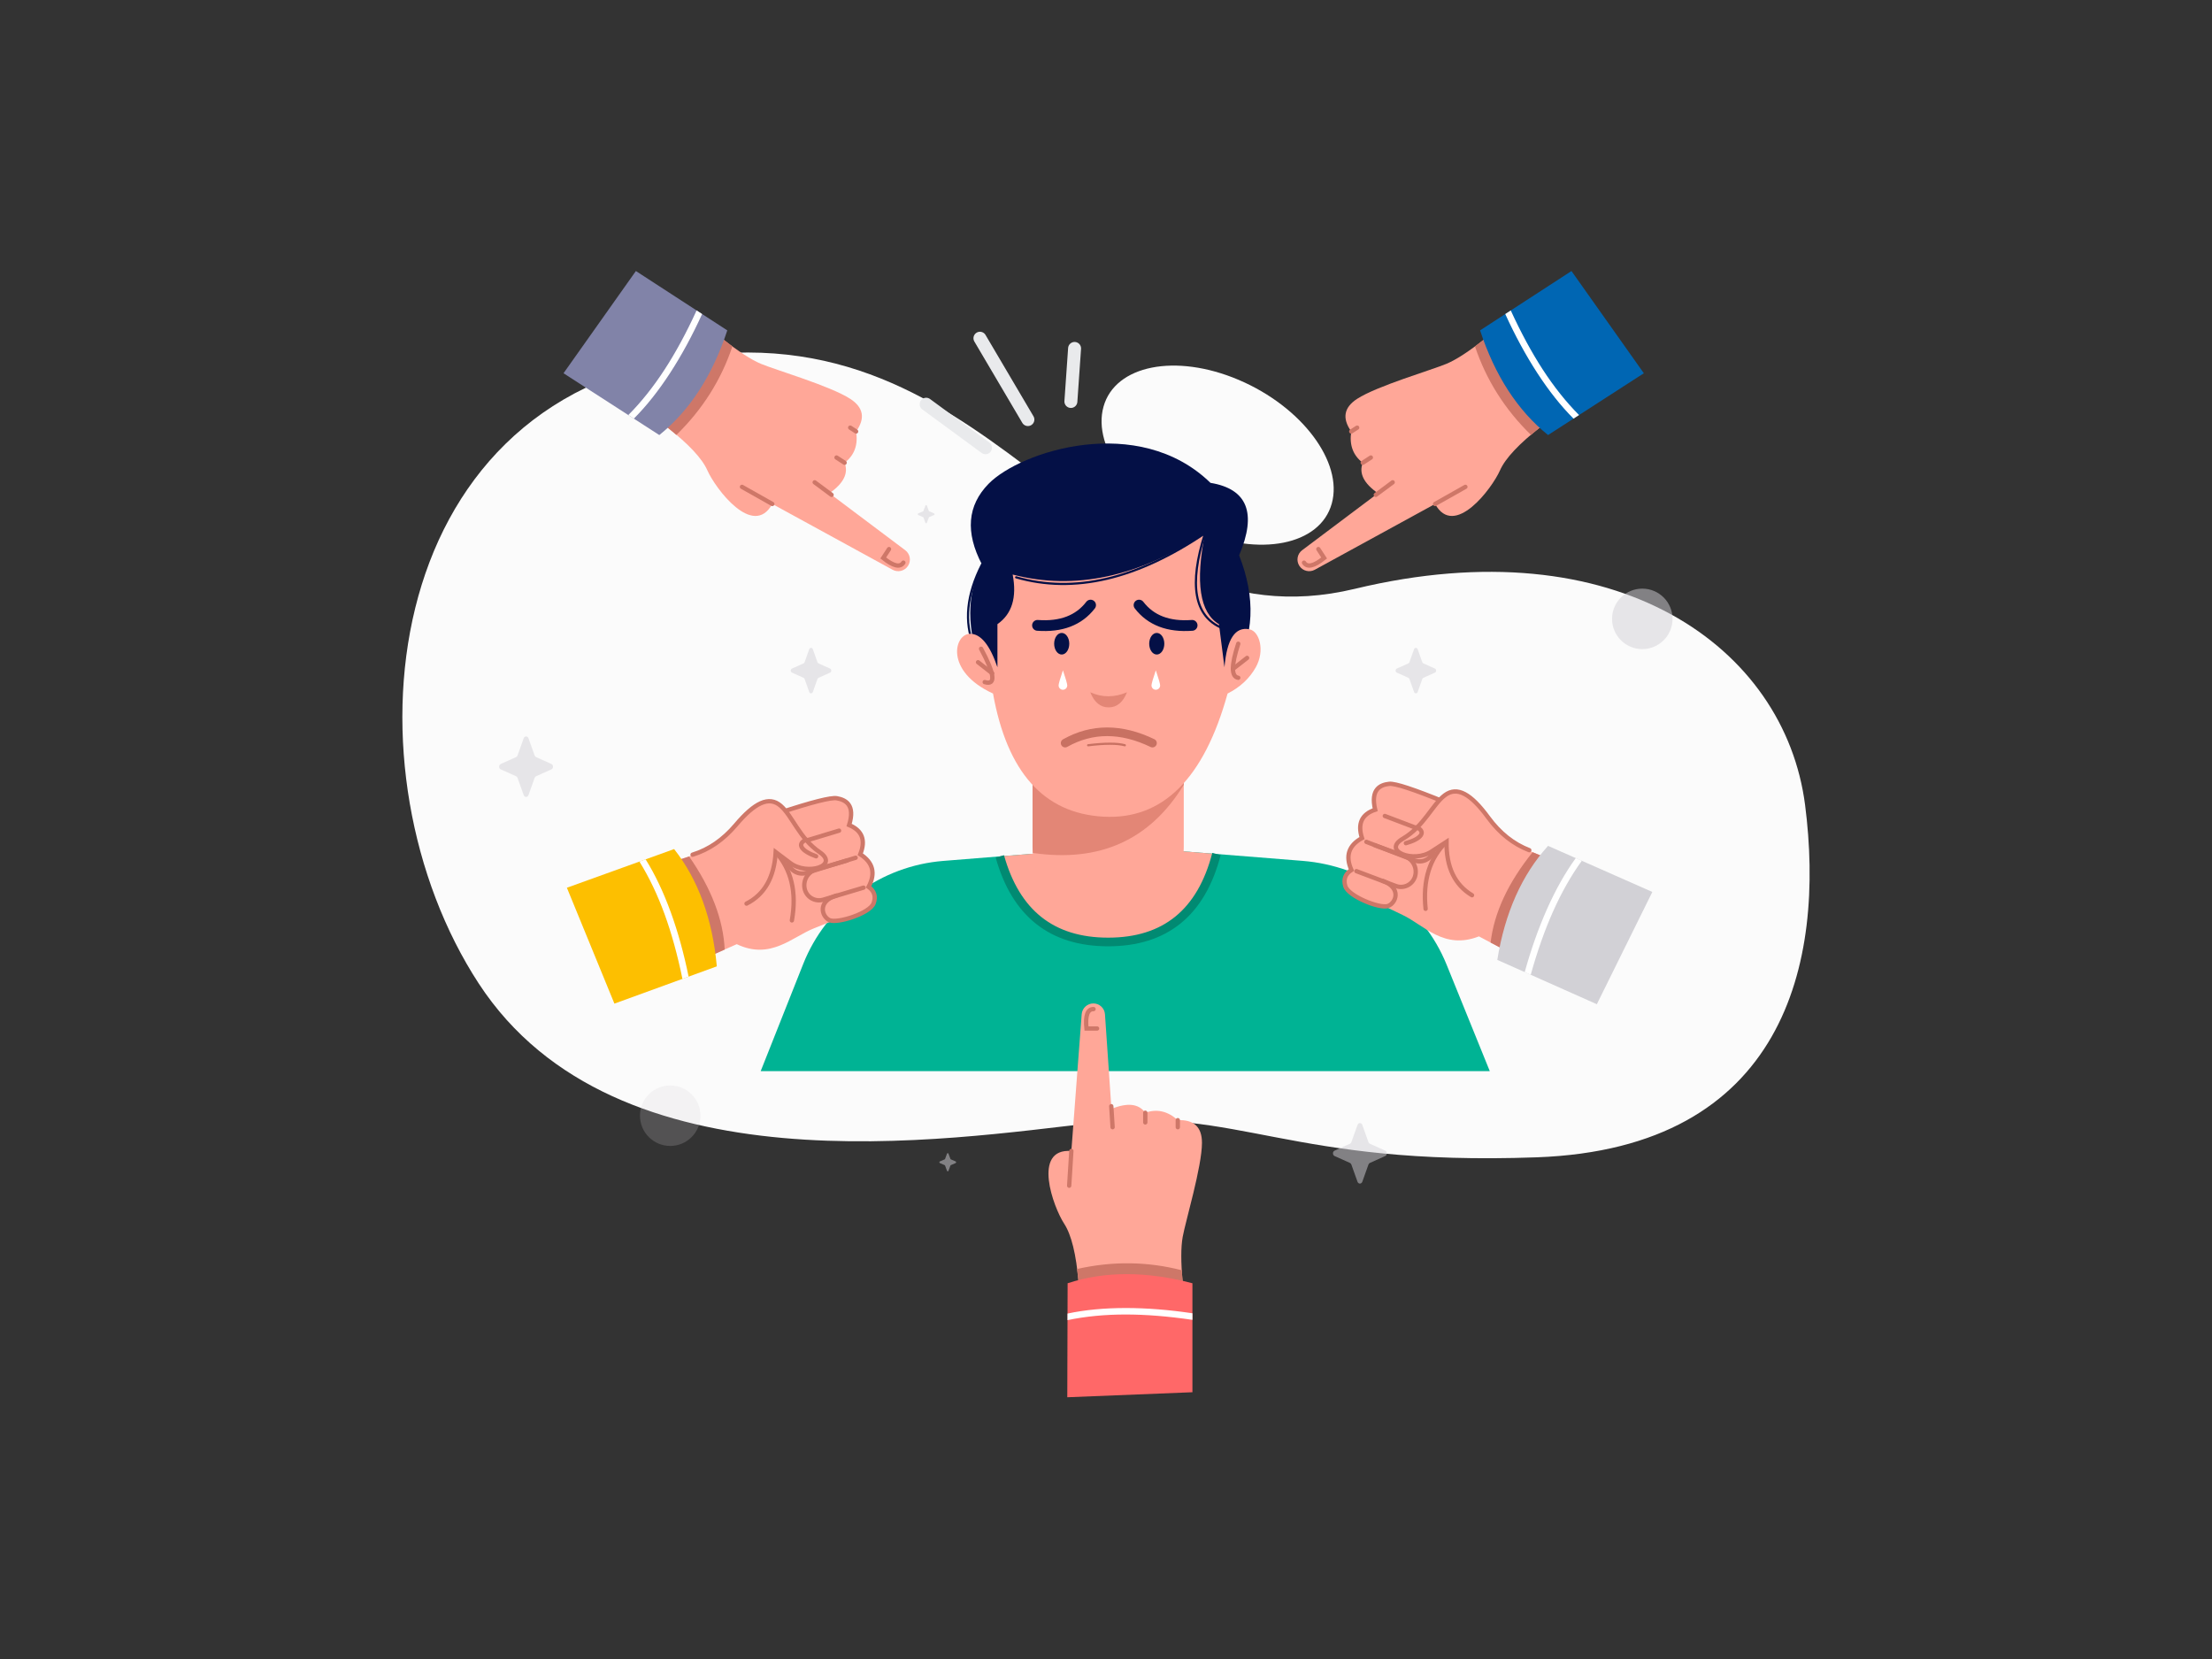 <svg xmlns="http://www.w3.org/2000/svg" width="1024" height="768" viewBox="0 0 1024 768" id="bullying-person"><rect x="0" y="0" width="1024" height="768" fill="#333333" stroke="none"/><g fill="none" fill-rule="evenodd"><g transform="translate(186.267 120.493)"><path fill="#FBFBFB" d="M35.37,334.825 C-28.066,237.68 -12.447,65.191 133.764,44.565 C279.975,23.94 319.664,181.233 441.011,152.073 C562.358,122.912 639.973,179.239 649.364,252.169 C658.754,325.098 639.973,411.101 525.112,415.263 C410.252,419.425 387.252,391.879 319.924,399.346 C252.595,406.813 98.807,431.969 35.37,334.825 Z"></path><path fill="#D2D1D6" fill-rule="nonzero" d="M190.016 180.056L192.153 186.048C192.245 186.304 192.426 186.507 192.654 186.61L197.993 189.009C198.747 189.347 198.747 190.546 197.993 190.884L192.654 193.283C192.426 193.385 192.245 193.589 192.153 193.845L190.016 199.837C189.714 200.684 188.646 200.684 188.344 199.837L186.207 193.845C186.116 193.589 185.935 193.386 185.706 193.283L180.368 190.884C179.613 190.546 179.613 189.347 180.368 189.009L185.706 186.61C185.935 186.508 186.116 186.304 186.207 186.048L188.344 180.056C188.646 179.209 189.714 179.209 190.016 180.056zM242.819 113.591L243.704 115.986C243.742 116.089 243.817 116.17 243.912 116.211L246.122 117.169C246.434 117.305 246.434 117.784 246.122 117.919L243.912 118.878C243.817 118.919 243.742 119 243.704 119.103L242.819 121.497C242.694 121.835 242.252 121.835 242.127 121.497L241.242 119.103C241.205 119 241.13 118.919 241.035 118.878L238.825 117.919C238.512 117.784 238.512 117.305 238.825 117.169L241.035 116.211C241.13 116.17 241.205 116.089 241.242 115.986L242.127 113.591C242.252 113.253 242.694 113.253 242.819 113.591zM252.819 413.591L253.704 415.986C253.742 416.089 253.817 416.17 253.912 416.211L256.122 417.169C256.434 417.305 256.434 417.784 256.122 417.919L253.912 418.878C253.817 418.919 253.742 419 253.704 419.103L252.819 421.497C252.694 421.835 252.252 421.835 252.127 421.497L251.242 419.103C251.205 419 251.13 418.919 251.035 418.878L248.825 417.919C248.512 417.784 248.512 417.305 248.825 417.169L251.035 416.211C251.13 416.17 251.205 416.089 251.242 415.986L252.127 413.591C252.252 413.253 252.694 413.253 252.819 413.591z" opacity=".5"></path><path fill="#FBFBFB" d="M367.679,125.062 C396.858,137.454 424.868,131.894 430.242,112.645 C435.616,93.395 416.319,67.745 387.14,55.353 C357.961,42.961 329.951,48.52 324.577,67.77 C319.203,87.02 338.5,112.67 367.679,125.062 Z"></path><g transform="translate(165.873 84.817)"><path fill="#00B394" fill-rule="nonzero" d="M337.531,290.56 L317.533,241.252 C312.085,227.82 302.912,216.224 291.094,207.831 C279.251,199.42 265.353,194.369 250.872,193.212 L167.585,186.56 L167.585,186.56 L84.467,193.238 C70.3,194.377 56.727,199.429 45.264,207.831 C33.808,216.229 24.952,227.686 19.712,240.889 L0,290.56 L0,290.56"></path><path fill="#FFA798" fill-rule="nonzero" d="M167.585,186.56 L211.003,190.029 C203.966,217.182 187.252,230.758 160.86,230.758 C134.827,230.758 118.112,217.549 110.713,191.13 L167.585,186.56 Z"></path><path stroke="#018A72" stroke-width="4" d="M211.003,190.029 C203.966,217.182 187.252,230.758 160.86,230.758 C134.827,230.758 118.112,217.549 110.713,191.13"></path><g transform="translate(90.92)"><path fill="#FFA798" d="M34.94,138.69 L104.94,138.69 L104.94,186.69 C104.94,206.02 89.27,221.69 69.94,221.69 C50.61,221.69 34.94,206.02 34.94,186.69 L34.94,138.69 L34.94,138.69 Z"></path><path fill="#041046" d="M11.523,104.586 C4.273,86.021 4.273,69.831 11.523,56.016 C3.73,41.145 4.756,28.685 14.599,18.637 C29.365,3.566 83.94,-14.215 117.305,18.218 C134.427,21.033 138.85,32.22 130.574,51.779 C138.309,71.536 137.534,89.139 128.249,104.586 L93.426,135.011 L11.523,104.586 Z"></path><path stroke="#041046" stroke-linecap="round" d="M11.523,56.016 C4.427,69.942 3.178,82.542 7.776,93.815"></path><path fill="#E38676" d="M104.94,138.69 L104.94,158.017 C89.309,183.559 66.014,194.066 35.055,189.537 C34.979,188.597 34.94,187.648 34.94,186.69 L34.94,138.69 L104.94,138.69 Z"></path><path fill="#FFA798" d="M135.388,86.015 C128.748,84.656 124.881,90.512 123.784,103.584 L121.224,83.632 C112.343,78.324 110.203,64.286 114.802,41.517 C84.101,61.778 54.412,68.16 25.735,60.664 C27.756,71.278 25.405,78.934 18.683,83.632 L18.683,103.584 C15.178,93.255 10.967,88.09 6.052,88.09 C-1.322,88.09 -5.936,105.385 16.642,115.752 C23.166,152.168 40.157,171.166 67.614,172.744 C95.071,174.322 114.273,155.325 125.22,115.752 C131.026,112.83 135.382,108.774 138.289,103.584 C142.649,95.798 139.942,86.947 135.388,86.015 Z"></path><path stroke="#041046" stroke-linecap="round" d="M114.802 41.517C107.196 65.405 109.817 80.041 122.663 85.423M114.802 41.517C83.289 62.851 54.134 69.663 27.335 61.953"></path><path fill="#E38676" d="M61.661,115.156 C67.119,117.639 72.786,117.639 78.661,115.156 C76.81,119.823 73.977,122.156 70.161,122.156 C66.345,122.156 63.511,119.823 61.661,115.156 Z"></path><path stroke="#C87162" stroke-linecap="round" stroke-width="4" d="M50.021,138.69 C62.46,131.708 75.938,131.708 90.455,138.69"></path><ellipse cx="92.44" cy="92.69" fill="#041046" rx="3.5" ry="5"></ellipse><ellipse cx="48.44" cy="92.69" fill="#041046" rx="3.5" ry="5"></ellipse><path fill="#FFF" d="M49 114C50.105 114 51 113.105 51 112 51 111.264 50.333 108.93 49 105 47.667 108.93 47 111.264 47 112 47 113.105 47.895 114 49 114zM92 114C93.105 114 94 113.105 94 112 94 111.264 93.333 108.93 92 105 90.667 108.93 90 111.264 90 112 90 113.105 90.895 114 92 114z"></path><path stroke="#041046" stroke-linecap="round" stroke-width="5" d="M85.359,72.554 C89.342,80.519 96.782,85.151 107.679,86.449" transform="rotate(-11 96.519 79.501)"></path><path stroke="#041046" stroke-linecap="round" stroke-width="5" d="M38.359,72.554 C42.342,80.519 49.782,85.151 60.679,86.449" transform="scale(-1 1) rotate(-11 0 593.775)"></path><g stroke="#CE7768" stroke-linecap="round" stroke-width="2" transform="translate(127.702 92.69)"><path d="M2.464,-2.27373675e-13 C-0.821,10.007 -0.821,15.261 2.464,15.761"></path><line x2="6.549" y1="11.678" y2="6.566"></line></g><g stroke="#CE7768" stroke-linecap="round" stroke-width="2" transform="matrix(-1 0 0 1 16.334 95.02)"><path d="M5.215,0 C-1.129,11.851 -1.685,16.995 3.546,15.43"></path><line x1=".083" x2="6.632" y1="11.347" y2="6.236"></line></g><path stroke="#C87162" stroke-linecap="round" d="M60.661,139.69 C68.475,138.738 74.141,138.738 77.661,139.69"></path></g></g><g transform="rotate(10 -1264.794 611.756)"><path fill="#FFA798" d="M138.689,46.963 C129.871,52.517 122.329,57.207 116.064,61.031 C106.667,66.767 98.763,79.198 81.98,74.568 L64.379,86.421 L40.67,43.934 C49.51,41.133 57.413,36.541 64.379,30.156 L105.938,5.48 L118.637,9.481 L138.689,46.963 Z"></path><path fill="#CE7768" d="M76.914,77.98 L64.379,86.421 L40.67,43.934 C45.078,42.537 49.253,40.695 53.195,38.407 C65.942,51.217 73.848,64.408 76.914,77.98 Z"></path><g transform="rotate(60 -4.76 59.748)"><path fill="#FDBF00" d="M-2.494005e-12,57 L0.154,4.228 C17.336,-1.409 36.595,-1.409 57.932,4.228 L57.932,54.674"></path><path fill="#FFF" d="M27.079,15.688 C36.755,15.688 47.039,16.499 57.931,18.121 L57.931,21.162 C46.694,19.512 36.392,18.688 27.025,18.688 C17.398,18.688 8.424,19.559 0.104,21.3 L0.111,18.254 C8.155,16.543 17.144,15.688 27.079,15.688 Z"></path></g><path fill="#FFA798" d="M90.899,11.225 C104.827,3.742 113.15,0 115.87,0 C119.949,0 124.892,1.472 123.629,11.225 C130.027,12.661 132.503,16.804 131.058,23.655 C137.533,26.348 139.674,31.073 137.481,37.83 C140.485,39.324 141.683,41.698 141.077,44.952 C140.167,49.834 126.202,57.156 122.351,56.17 C118.5,55.185 115.154,48.519 123.55,44.371"></path><path stroke="#CE7768" stroke-linecap="round" stroke-width="2" d="M90.899 11.225C104.827 3.742 113.15 0 115.87 0 119.949 0 124.892 1.472 123.629 11.225 130.027 12.661 132.503 16.804 131.058 23.655 137.533 26.348 139.674 31.073 137.481 37.83 140.485 39.324 141.683 41.698 141.077 44.952 140.167 49.834 126.202 57.156 122.351 56.17 118.5 55.185 115.154 48.519 123.55 44.371M92.324 29.438C100.909 36.115 105.201 46.07 105.201 59.303"></path><path stroke="#CE7768" stroke-linecap="round" stroke-width="2" d="M129.235,25.603 L108.015,36.467 C104.698,38.165 100.634,36.853 98.936,33.536 C98.867,33.403 98.804,33.267 98.744,33.129 C97.142,29.407 98.712,25.081 102.329,23.253 L119.495,14.578 L119.495,14.578"></path><path stroke="#CE7768" stroke-linecap="round" stroke-width="2" d="M135.235,38.603 L117.824,47.34 C114.467,49.025 110.38,47.669 108.696,44.312 C108.636,44.193 108.58,44.073 108.528,43.951 C106.93,40.239 108.522,35.927 112.147,34.144 L125.495,27.578 L125.495,27.578"></path><path fill="#FFA798" d="M54.633,37.323 C61.665,33.729 67.44,28.054 71.959,20.297 C78.738,8.662 84.676,4.264 90.839,7.924 C97.001,11.584 101.021,21.313 111.302,25.922 C121.584,30.531 107.548,37.865 98.693,33.194 L92.324,29.438 C93.699,41.055 90.648,49.674 83.173,55.295"></path><path stroke="#CE7768" stroke-linecap="round" stroke-width="2" d="M54.633,37.323 C61.665,33.729 67.44,28.054 71.959,20.297 C78.738,8.662 84.676,4.264 90.839,7.924 C97.001,11.584 102.021,21.313 112.302,25.922 C122.584,30.531 108.548,37.865 99.693,33.194 L92.324,29.438 C93.699,41.055 90.648,49.674 83.173,55.295"></path><path stroke="#CE7768" stroke-linecap="round" stroke-width="2" d="M105.201,21.332 C103.216,22.733 102.799,24.056 103.95,25.3 C105.101,26.544 107.486,27.487 111.105,28.13"></path></g><path fill="#D2D1D6" fill-rule="nonzero" d="M470.016 180.056L472.153 186.048C472.245 186.304 472.426 186.507 472.654 186.61L477.993 189.009C478.747 189.347 478.747 190.546 477.993 190.884L472.654 193.283C472.426 193.385 472.245 193.589 472.153 193.845L470.016 199.837C469.714 200.684 468.646 200.684 468.344 199.837L466.207 193.845C466.116 193.589 465.935 193.386 465.706 193.283L460.368 190.884C459.613 190.546 459.613 189.347 460.368 189.009L465.706 186.61C465.935 186.508 466.116 186.304 466.207 186.048L468.344 180.056C468.646 179.209 469.714 179.209 470.016 180.056zM444.388 400.265L447.23 408.235C447.352 408.576 447.593 408.846 447.897 408.983L454.998 412.173C456.001 412.624 456.001 414.218 454.998 414.668L447.897 417.859C447.593 417.995 447.352 418.266 447.23 418.607L444.388 426.576C443.986 427.702 442.566 427.702 442.164 426.576L439.322 418.607C439.2 418.266 438.959 417.995 438.655 417.859L431.554 414.668C430.551 414.218 430.551 412.624 431.554 412.173L438.655 408.983C438.959 408.847 439.2 408.576 439.322 408.235L442.164 400.265C442.566 399.139 443.986 399.139 444.388 400.265z" opacity=".5"></path><circle cx="574" cy="166" r="14" fill="#D2D1D6" fill-rule="nonzero" opacity=".5"></circle><circle cx="124" cy="396" r="14" fill="#D2D1D6" fill-rule="nonzero" opacity=".2"></circle><g stroke="#E9EAEC" stroke-linecap="round" stroke-width="6" transform="rotate(15 30.456 975.585)"><line x1="64.387" x2="59.685" y2="24.155" transform="matrix(-1 0 0 1 124.072 0)"></line><line x1="16.142" x2="47.331" y1="37.404" y2="6.776" transform="matrix(-1 0 0 1 63.474 0)"></line><line x2="31.737" y1="55.078" y2="42.726" transform="matrix(-1 0 0 1 31.737 0)"></line></g><path fill="#D2D1D6" fill-rule="nonzero" d="M58.388,221.265 L61.23,229.235 C61.352,229.576 61.593,229.846 61.897,229.983 L68.998,233.173 C70.001,233.624 70.001,235.218 68.998,235.668 L61.897,238.859 C61.593,238.995 61.352,239.266 61.23,239.607 L58.388,247.576 C57.986,248.702 56.566,248.702 56.164,247.576 L53.322,239.607 C53.2,239.266 52.959,238.995 52.655,238.859 L45.554,235.668 C44.551,235.218 44.551,233.624 45.554,233.173 L52.655,229.983 C52.959,229.847 53.2,229.576 53.322,229.235 L56.164,221.265 C56.566,220.139 57.986,220.139 58.388,221.265 Z" opacity=".5"></path><g transform="scale(-1 1) rotate(6 -2482.837 -5343.17)"><path fill="#FFA798" d="M138.689,46.963 C129.871,52.517 122.329,57.207 116.064,61.031 C106.667,66.767 98.763,79.198 81.98,74.568 L64.379,86.421 L40.67,43.934 C49.51,41.133 57.413,36.541 64.379,30.156 L105.938,5.48 L118.637,9.481 L138.689,46.963 Z"></path><path fill="#CE7768" d="M76.914,77.98 L64.379,86.421 L40.67,43.934 C45.078,42.537 49.253,40.695 53.195,38.407 C65.942,51.217 73.848,64.408 76.914,77.98 Z"></path><g transform="rotate(60 -4.76 59.748)"><path fill="#D2D1D6" d="M-2.494005e-12,57 L0.154,4.228 C17.336,-1.409 36.595,-1.409 57.932,4.228 L57.932,54.674"></path><path fill="#FFF" d="M27.079,15.688 C36.755,15.688 47.039,16.499 57.931,18.121 L57.931,21.162 C46.694,19.512 36.392,18.688 27.025,18.688 C17.398,18.688 8.424,19.559 0.104,21.3 L0.111,18.254 C8.155,16.543 17.144,15.688 27.079,15.688 Z"></path></g><path fill="#FFA798" d="M90.899,11.225 C104.827,3.742 113.15,0 115.87,0 C119.949,0 124.892,1.472 123.629,11.225 C130.027,12.661 132.503,16.804 131.058,23.655 C137.533,26.348 139.674,31.073 137.481,37.83 C140.485,39.324 141.683,41.698 141.077,44.952 C140.167,49.834 126.202,57.156 122.351,56.17 C118.5,55.185 115.154,48.519 123.55,44.371"></path><path stroke="#CE7768" stroke-linecap="round" stroke-width="2" d="M90.899 11.225C104.827 3.742 113.15 0 115.87 0 119.949 0 124.892 1.472 123.629 11.225 130.027 12.661 132.503 16.804 131.058 23.655 137.533 26.348 139.674 31.073 137.481 37.83 140.485 39.324 141.683 41.698 141.077 44.952 140.167 49.834 126.202 57.156 122.351 56.17 118.5 55.185 115.154 48.519 123.55 44.371M92.324 29.438C100.909 36.115 105.201 46.07 105.201 59.303"></path><path stroke="#CE7768" stroke-linecap="round" stroke-width="2" d="M129.235,25.603 L108.015,36.467 C104.698,38.165 100.634,36.853 98.936,33.536 C98.867,33.403 98.804,33.267 98.744,33.129 C97.142,29.407 98.712,25.081 102.329,23.253 L119.495,14.578 L119.495,14.578"></path><path stroke="#CE7768" stroke-linecap="round" stroke-width="2" d="M135.235,38.603 L117.824,47.34 C114.467,49.025 110.38,47.669 108.696,44.312 C108.636,44.193 108.58,44.073 108.528,43.951 C106.93,40.239 108.522,35.927 112.147,34.144 L125.495,27.578 L125.495,27.578"></path><path fill="#FFA798" d="M54.633,37.323 C61.665,33.729 67.44,28.054 71.959,20.297 C78.738,8.662 84.676,4.264 90.839,7.924 C97.001,11.584 101.021,21.313 111.302,25.922 C121.584,30.531 107.548,37.865 98.693,33.194 L92.324,29.438 C93.699,41.055 90.648,49.674 83.173,55.295"></path><path stroke="#CE7768" stroke-linecap="round" stroke-width="2" d="M54.633,37.323 C61.665,33.729 67.44,28.054 71.959,20.297 C78.738,8.662 84.676,4.264 90.839,7.924 C97.001,11.584 102.021,21.313 112.302,25.922 C122.584,30.531 108.548,37.865 99.693,33.194 L92.324,29.438 C93.699,41.055 90.648,49.674 83.173,55.295"></path><path stroke="#CE7768" stroke-linecap="round" stroke-width="2" d="M105.201,21.332 C103.216,22.733 102.799,24.056 103.95,25.3 C105.101,26.544 107.486,27.487 111.105,28.13"></path></g><g transform="translate(299.1 344.027)"><path fill="#FFA798" d="M13.929,129.061 C12.819,116.09 10.596,107.055 7.262,101.956 C2.261,94.308 -7.763,66.959 10.596,68.3 L15.378,5.014 C15.592,2.186 17.949,3.04012762e-15 20.785,0 C23.616,1.9942599e-15 25.963,2.192 26.156,5.016 L29.151,48.825 L29.151,48.825 C36.561,45.802 41.783,46.395 44.82,50.605 C50.18,48.692 55.197,49.836 59.872,54.039 C67.33,53.72 71.06,57.217 71.06,64.53 C71.06,75.501 63.428,100.881 62.135,108.072 C61.272,112.867 61.272,119.863 62.135,129.061 L13.929,129.061 Z"></path><path fill="#CE7768" d="M61.703,123.514 L61.705,123.544 C61.81,125.286 61.953,127.124 62.135,129.061 L13.929,129.061 C13.724,126.909 13.481,124.869 13.199,122.94 C29.643,119.228 45.811,119.419 61.703,123.514 Z"></path><path fill="#FF6868" d="M8.709,182.312 L8.863,129.54 C26.045,123.903 45.304,123.903 66.641,129.54 L66.641,179.986"></path><path fill="#FFF" d="M35.788,141 C45.464,141 55.747,141.811 66.64,143.434 L66.64,146.474 C55.403,144.825 45.101,144 35.734,144 C26.107,144 17.133,144.871 8.813,146.613 L8.82,143.566 C16.863,141.855 25.853,141 35.788,141 Z"></path><line x1="10.596" x2="9.592" y1="68.3" y2="84.377" stroke="#CE7768" stroke-linecap="round" stroke-width="2"></line><line x1="29.077" x2="29.686" y1="47.581" y2="57.294" stroke="#CE7768" stroke-linecap="round" stroke-width="2"></line><line x1="44.82" x2="44.82" y1="50.605" y2="55.079" stroke="#CE7768" stroke-linecap="round" stroke-width="2"></line><line x1="59.872" x2="59.872" y1="54.039" y2="57.294" stroke="#CE7768" stroke-linecap="round" stroke-width="2"></line><path stroke="#CE7768" stroke-linecap="round" stroke-width="2" d="M22.505,11.605 L17.592,11.605 C16.983,5.609 18.072,2.611 20.859,2.611"></path></g><g transform="rotate(-123 256.416 -36.357)"><path fill="#FFA798" d="M13.929,129.061 C12.819,116.09 10.596,107.055 7.262,101.956 C2.261,94.308 -7.763,66.959 10.596,68.3 L15.378,5.014 C15.592,2.186 17.949,-1.81594928e-12 20.785,-1.8189894e-12 C23.616,-1.81699514e-12 25.963,2.192 26.156,5.016 L29.151,48.825 L29.151,48.825 C36.561,45.802 41.783,46.395 44.82,50.605 C50.18,48.692 55.197,49.836 59.872,54.039 C67.33,53.72 71.06,57.217 71.06,64.53 C71.06,75.501 63.428,100.881 62.135,108.072 C61.272,112.867 61.272,119.863 62.135,129.061 L13.929,129.061 Z"></path><path fill="#CE7768" d="M61.703,123.514 L61.705,123.544 C61.81,125.286 61.953,127.124 62.135,129.061 L13.929,129.061 C13.724,126.909 13.481,124.869 13.199,122.94 C29.643,119.228 45.811,119.419 61.703,123.514 Z"></path><path fill="#0066B3" d="M8.709,182.312 L8.863,129.54 C26.045,123.903 45.304,123.903 66.641,129.54 L66.641,179.986"></path><path fill="#FFF" d="M35.788,141 C45.464,141 55.747,141.811 66.64,143.434 L66.64,146.474 C55.403,144.825 45.101,144 35.734,144 C26.107,144 17.133,144.871 8.813,146.613 L8.82,143.566 C16.863,141.855 25.853,141 35.788,141 Z"></path><line x1="10.596" x2="9.592" y1="68.3" y2="84.377" stroke="#CE7768" stroke-linecap="round" stroke-width="2"></line><line x1="29.077" x2="29.686" y1="47.581" y2="57.294" stroke="#CE7768" stroke-linecap="round" stroke-width="2"></line><line x1="44.82" x2="44.82" y1="50.605" y2="55.079" stroke="#CE7768" stroke-linecap="round" stroke-width="2"></line><line x1="59.872" x2="59.872" y1="54.039" y2="57.294" stroke="#CE7768" stroke-linecap="round" stroke-width="2"></line><path stroke="#CE7768" stroke-linecap="round" stroke-width="2" d="M22.505,11.605 L17.592,11.605 C16.983,5.609 18.072,2.611 20.859,2.611"></path></g><g transform="scale(1 -1) rotate(57 257.7 125.692)"><path fill="#FFA798" d="M13.929,129.061 C12.819,116.09 10.596,107.055 7.262,101.956 C2.261,94.308 -7.763,66.959 10.596,68.3 L15.378,5.014 C15.592,2.186 17.949,3.04012762e-15 20.785,0 C23.616,1.9942599e-15 25.963,2.192 26.156,5.016 L29.151,48.825 L29.151,48.825 C36.561,45.802 41.783,46.395 44.82,50.605 C50.18,48.692 55.197,49.836 59.872,54.039 C67.33,53.72 71.06,57.217 71.06,64.53 C71.06,75.501 63.428,100.881 62.135,108.072 C61.272,112.867 61.272,119.863 62.135,129.061 L13.929,129.061 Z"></path><path fill="#CE7768" d="M61.703,123.514 L61.705,123.544 C61.81,125.286 61.953,127.124 62.135,129.061 L13.929,129.061 C13.724,126.909 13.481,124.869 13.199,122.94 C29.643,119.228 45.811,119.419 61.703,123.514 Z"></path><path fill="#8183A8" fill-rule="nonzero" d="M8.709,182.312 L8.863,129.54 C26.045,123.903 45.304,123.903 66.641,129.54 L66.641,179.986"></path><path fill="#FFF" d="M35.788,141 C45.464,141 55.747,141.811 66.64,143.434 L66.64,146.474 C55.403,144.825 45.101,144 35.734,144 C26.107,144 17.133,144.871 8.813,146.613 L8.82,143.566 C16.863,141.855 25.853,141 35.788,141 Z"></path><line x1="10.596" x2="9.592" y1="68.3" y2="84.377" stroke="#CE7768" stroke-linecap="round" stroke-width="2"></line><line x1="29.077" x2="29.686" y1="47.581" y2="57.294" stroke="#CE7768" stroke-linecap="round" stroke-width="2"></line><line x1="44.82" x2="44.82" y1="50.605" y2="55.079" stroke="#CE7768" stroke-linecap="round" stroke-width="2"></line><line x1="59.872" x2="59.872" y1="54.039" y2="57.294" stroke="#CE7768" stroke-linecap="round" stroke-width="2"></line><path stroke="#CE7768" stroke-linecap="round" stroke-width="2" d="M22.505,11.605 L17.592,11.605 C16.983,5.609 18.072,2.611 20.859,2.611"></path></g></g></g></svg>